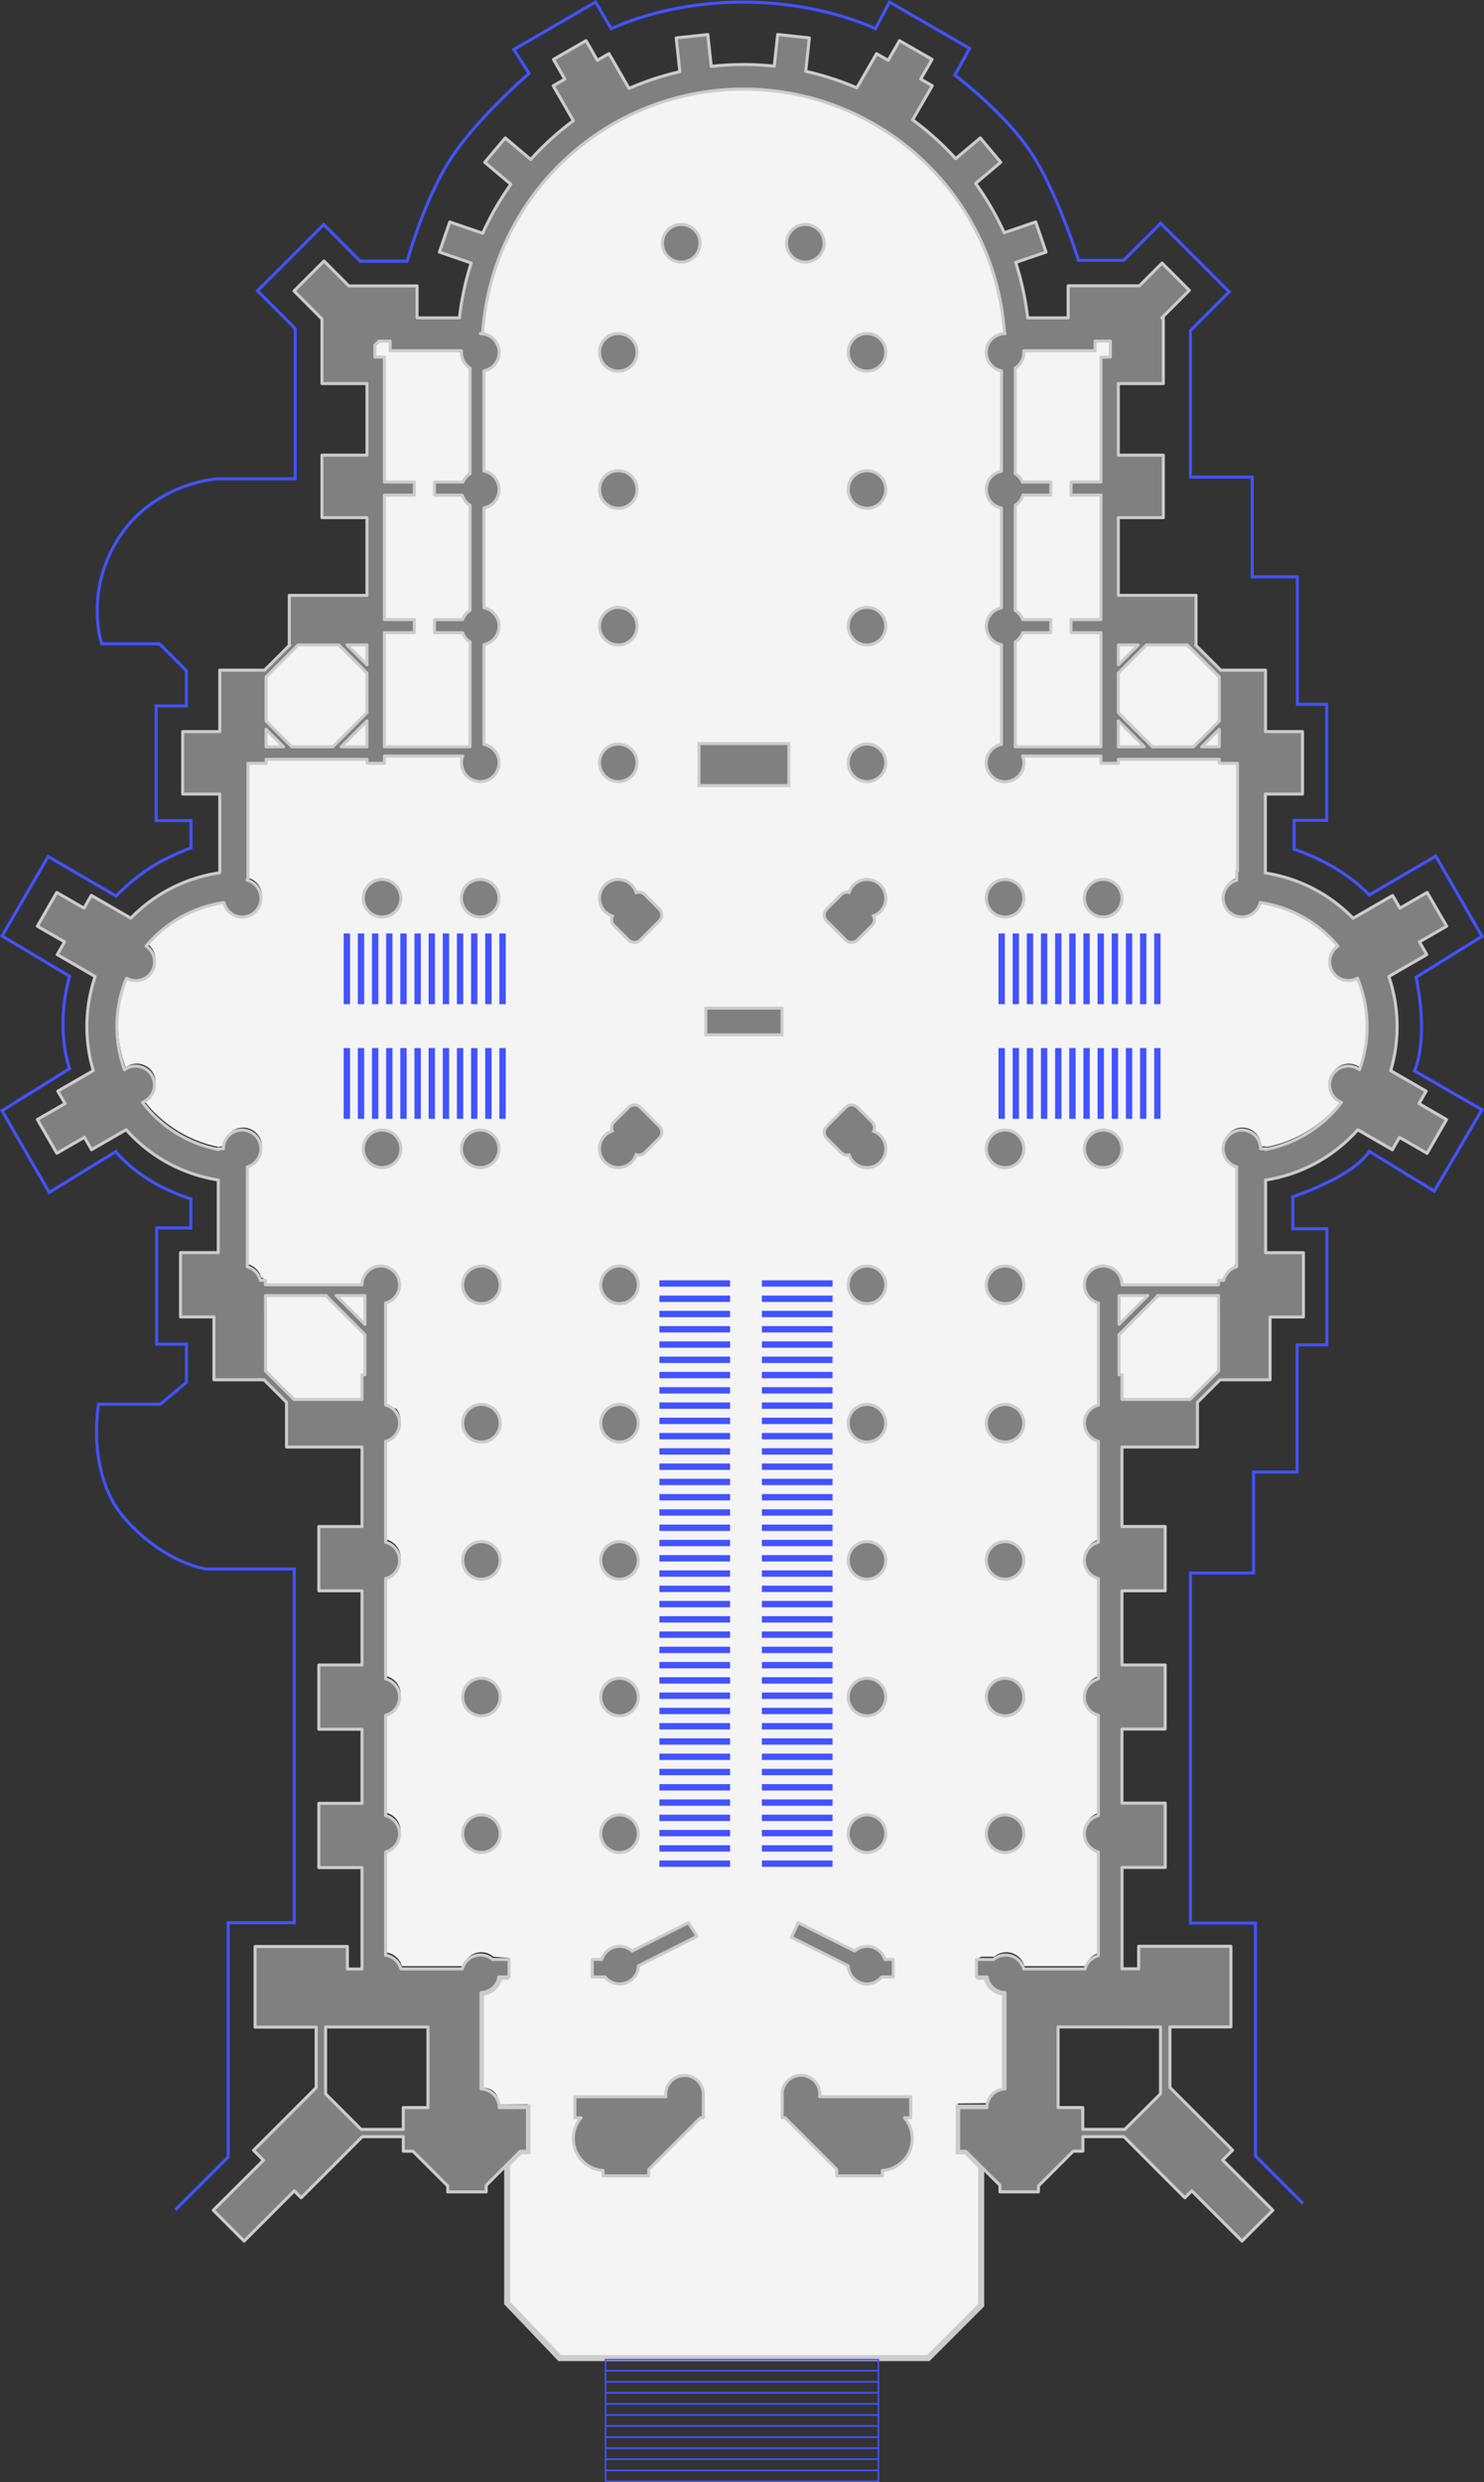 <svg viewBox="0 0 980.97 1639.88" xmlns="http://www.w3.org/2000/svg"><rect x="0" y="0" width="980.97" height="1639.88" fill="#333333" stroke="none"/><path d="m897.6 644.71a12.41 12.41 0 0 1 -12.89-21.18 82.67 82.67 0 0 0 -51.39-28.78 12.41 12.41 0 1 1 -15.52-14.75v-5.84h.48v-71.36l-3.28-51.42-39-37-44-5.69v-155.83l13-34.48-80.2.62h-.38a172.77 172.77 0 0 0 -344.68-1.66h-73.74v187l-44 14-31 30v54.46h-6.43v76.7h-.38v.5a12.41 12.41 0 1 1 -15.52 14.76 82.65 82.65 0 0 0 -51.39 28.78 12.41 12.41 0 0 1 -12.9 21.18 83 83 0 0 0 -1.31 60.46 12.4 12.4 0 1 1 11.83 21.53 82.72 82.72 0 0 0 50.1 31.12v-.45h3.32a12.41 12.41 0 1 1 15.86 11.91v66a12.43 12.43 0 0 1 8.58 8.92h1.24v62.19l19 20.2v3.8h68.7a12.38 12.38 0 0 1 -6.14 20.16v66.61a12.4 12.4 0 0 1 0 24v66.27a12.39 12.39 0 0 1 0 24v66.27a12.4 12.4 0 0 1 0 24v68.26a12.41 12.41 0 0 1 10.14 9h40.51a12.39 12.39 0 0 1 20-6.24l9.81.75.1 6-.1 6-4 1s-4 7-6 8-8 2-8 2v63a10.14 10.14 0 0 1 8 2c4 3 4 9 4 9l19-.3v31.3h-5.69l-7.31 8v92l34 36h243.98l34-36-1-90-9-9h-4l-.92-32.79 18.92-.21s2-5 4-7 9-3 9-3v-61a87.9 87.9 0 0 1 -10-5c-3-2-5-7-5-7l-5-1.51v-10.45l3.75-1.79h8.42a12.39 12.39 0 0 1 20 6.24h40.51a12.37 12.37 0 0 1 8.79-8.72v-68.56a12.4 12.4 0 0 1 0-24v-66.27a12.39 12.39 0 0 1 0-24v-66.27a12.4 12.4 0 0 1 0-24v-66.61a12.41 12.41 0 0 1 -8.82-15.16h70.35v-9.68l19.33-20.32h8.67v-69.38a14.25 14.25 0 0 1 1.82-.7v-66a12.41 12.41 0 1 1 15.86-11.91h3.32v.45a82.75 82.75 0 0 0 50.09-31.12 12.4 12.4 0 1 1 11.85-21.54 83 83 0 0 0 -1.32-60.46z" fill="#f4f4f4"/><path d="m336.48 1306.07h-6.32a12.4 12.4 0 0 1 -12.24 10.44v63.54l12.08 12.39h18.66v28.8h-4.75l-8.63 8.63v91.66l34.72 36.41h243.58l35-35v-91.55l-10.15-10.15h-4.75v-28.8h18.66l12-12.39v-63.54a12.41 12.41 0 0 1 -12.24-10.44h-6.67" fill="none" stroke="#ccc" stroke-miterlimit="10" stroke-width="4"/><path d="m861.31 1455.79-31.43-31.43v-153.81h-43v-231.3h41.75v-66.7h28.79v-84h19.68v-76.76h-22.51v-21.12s39.71-13 50.51-30l43 26.27 31.49-53.8-44.59-25.61s9.72-19.07 1.08-61.9l43.55-27-30.54-53-44 25.65s-16.56-19.07-49.67-30.23v-19.05h21.58v-76.69h-19.41v-84.22h-29.87v-65.86h-40.79v-96.82l25.61-25.61-45.29-45.29-24.47 24.49h-29.87s-12.6-41-29.52-68.38-52.18-54-52.18-54l9.71-17.62-52.92-30.62-9.34 17.62s-35.27-17.62-87.46-17.62-87.1 17.62-87.1 17.62l-10.44-17.62-54 31.32 10.08 15.83s-35.56 30.54-52.74 57.83-27.84 66.22-27.84 66.22h-30.98l-24.18-24.23-43.79 43.79 24.92 24.92v99.25h-51s-41.21 2.16-65 38.15-11.88 70.9-11.88 70.9h38.16l17.81 17.82v23.21h-20v75.76h23v18s-15.66 5.76-27.71 13.67a139.84 139.84 0 0 0 -21.75 18.18l-44.93-26.15-30.47 52.54 44.64 26.61a116.12 116.12 0 0 0 -4.32 31.67c-.01 18.03 4.32 29.33 4.32 29.33l-44.64 27.81 31.19 54 43.91-26.91a100.48 100.48 0 0 0 22.32 18.71 129.48 129.48 0 0 0 27.35 12.48v19.2h-22.55v76.78h19.67v25.19l-17.25 14.42h-40.82s-8.63 46.55 17.76 76.06 53.51 32.87 53.51 32.87h58.06v233.7h-43.67v154.77l-34.91 34.92" fill="none" stroke="#4253ff" stroke-miterlimit="10" stroke-width="2"/><g fill="#4253ff"><path d="m435.88 845.86h46.73v4.2h-46.73z"/><path d="m435.88 855.95h46.73v4.2h-46.73z"/><path d="m435.88 866.03h46.73v4.2h-46.73z"/><path d="m435.88 876.12h46.73v4.2h-46.73z"/><path d="m435.88 886.21h46.73v4.2h-46.73z"/><path d="m435.88 896.29h46.73v4.2h-46.73z"/><path d="m435.88 906.38h46.73v4.2h-46.73z"/><path d="m435.88 916.47h46.73v4.2h-46.73z"/><path d="m435.88 926.55h46.73v4.2h-46.73z"/><path d="m435.88 936.64h46.73v4.2h-46.73z"/><path d="m435.88 946.73h46.73v4.2h-46.73z"/><path d="m435.88 956.82h46.73v4.2h-46.73z"/><path d="m435.88 966.9h46.73v4.2h-46.73z"/><path d="m435.88 976.99h46.73v4.2h-46.73z"/><path d="m435.88 987.08h46.73v4.2h-46.73z"/><path d="m435.88 997.16h46.73v4.2h-46.73z"/><path d="m435.88 1007.25h46.73v4.2h-46.73z"/><path d="m435.88 1017.34h46.73v4.2h-46.73z"/><path d="m435.88 1027.42h46.73v4.2h-46.73z"/><path d="m435.88 1037.51h46.73v4.2h-46.73z"/><path d="m435.88 1047.6h46.73v4.2h-46.73z"/><path d="m435.88 1057.69h46.73v4.2h-46.73z"/><path d="m435.88 1067.77h46.73v4.2h-46.73z"/><path d="m435.88 1077.86h46.73v4.2h-46.73z"/><path d="m435.88 1087.95h46.73v4.2h-46.73z"/><path d="m435.88 1098.03h46.73v4.2h-46.73z"/><path d="m435.88 1108.12h46.73v4.2h-46.73z"/><path d="m435.88 1118.21h46.73v4.2h-46.73z"/><path d="m435.88 1128.29h46.73v4.2h-46.73z"/><path d="m435.88 1138.38h46.73v4.2h-46.73z"/><path d="m435.88 1148.47h46.73v4.2h-46.73z"/><path d="m435.88 1158.56h46.73v4.2h-46.73z"/><path d="m435.88 1168.64h46.73v4.2h-46.73z"/><path d="m435.88 1178.73h46.73v4.2h-46.73z"/><path d="m435.88 1188.82h46.73v4.2h-46.73z"/><path d="m435.88 1198.9h46.73v4.2h-46.73z"/><path d="m435.88 1208.99h46.73v4.2h-46.73z"/><path d="m435.88 1219.08h46.73v4.2h-46.73z"/><path d="m435.88 1229.16h46.73v4.2h-46.73z"/><path d="m503.62 845.86h46.73v4.2h-46.73z"/><path d="m503.62 855.95h46.73v4.2h-46.73z"/><path d="m503.62 866.03h46.73v4.2h-46.73z"/><path d="m503.62 876.12h46.73v4.2h-46.73z"/><path d="m503.62 886.21h46.73v4.2h-46.73z"/><path d="m503.62 896.29h46.73v4.2h-46.73z"/><path d="m503.62 906.38h46.73v4.2h-46.73z"/><path d="m503.62 916.47h46.73v4.2h-46.73z"/><path d="m503.62 926.55h46.73v4.2h-46.73z"/><path d="m503.62 936.64h46.73v4.2h-46.73z"/><path d="m503.62 946.73h46.73v4.2h-46.73z"/><path d="m503.62 956.82h46.73v4.2h-46.73z"/><path d="m503.62 966.9h46.73v4.2h-46.73z"/><path d="m503.62 976.99h46.73v4.2h-46.73z"/><path d="m503.62 987.08h46.73v4.2h-46.73z"/><path d="m503.62 997.16h46.73v4.2h-46.73z"/><path d="m503.62 1007.25h46.73v4.2h-46.73z"/><path d="m503.62 1017.34h46.73v4.2h-46.73z"/><path d="m503.62 1027.42h46.73v4.2h-46.73z"/><path d="m503.62 1037.51h46.73v4.2h-46.73z"/><path d="m503.62 1047.6h46.73v4.2h-46.73z"/><path d="m503.62 1057.69h46.73v4.2h-46.73z"/><path d="m503.62 1067.77h46.73v4.2h-46.73z"/><path d="m503.62 1077.86h46.73v4.2h-46.73z"/><path d="m503.62 1087.95h46.73v4.2h-46.73z"/><path d="m503.62 1098.03h46.73v4.2h-46.73z"/><path d="m503.62 1108.12h46.73v4.2h-46.73z"/><path d="m503.62 1118.21h46.73v4.2h-46.73z"/><path d="m503.62 1128.29h46.73v4.2h-46.73z"/><path d="m503.62 1138.38h46.73v4.2h-46.73z"/><path d="m503.62 1148.47h46.73v4.2h-46.73z"/><path d="m503.62 1158.56h46.73v4.2h-46.73z"/><path d="m503.62 1168.64h46.73v4.2h-46.73z"/><path d="m503.62 1178.73h46.73v4.2h-46.73z"/><path d="m503.62 1188.82h46.73v4.2h-46.73z"/><path d="m503.62 1198.9h46.73v4.2h-46.73z"/><path d="m503.62 1208.99h46.73v4.2h-46.73z"/><path d="m503.62 1219.08h46.73v4.2h-46.73z"/><path d="m503.62 1229.16h46.73v4.2h-46.73z"/><path d="m660.04 692.44h4.2v46.73h-4.2z"/><path d="m669.39 692.44h4.2v46.73h-4.2z"/><path d="m678.75 692.44h4.2v46.73h-4.2z"/><path d="m688.1 692.44h4.2v46.73h-4.2z"/><path d="m697.46 692.44h4.2v46.73h-4.2z"/><path d="m706.81 692.44h4.2v46.73h-4.2z"/><path d="m716.17 692.44h4.2v46.73h-4.2z"/><path d="m725.52 692.44h4.2v46.73h-4.2z"/><path d="m734.88 692.44h4.2v46.73h-4.2z"/><path d="m744.24 692.44h4.2v46.73h-4.2z"/><path d="m753.59 692.44h4.2v46.73h-4.2z"/><path d="m762.95 692.44h4.2v46.73h-4.2z"/><path d="m660.04 616.71h4.2v46.73h-4.2z"/><path d="m669.39 616.71h4.2v46.73h-4.2z"/><path d="m678.75 616.71h4.2v46.73h-4.2z"/><path d="m688.1 616.71h4.2v46.73h-4.2z"/><path d="m697.46 616.71h4.2v46.73h-4.2z"/><path d="m706.81 616.71h4.2v46.73h-4.2z"/><path d="m716.17 616.71h4.2v46.73h-4.2z"/><path d="m725.52 616.71h4.2v46.73h-4.2z"/><path d="m734.88 616.71h4.2v46.73h-4.2z"/><path d="m744.24 616.71h4.2v46.73h-4.2z"/><path d="m753.59 616.71h4.2v46.73h-4.2z"/><path d="m762.95 616.71h4.2v46.73h-4.2z"/><path d="m227.19 692.44h4.2v46.73h-4.2z"/><path d="m236.54 692.44h4.2v46.73h-4.2z"/><path d="m245.9 692.44h4.2v46.73h-4.2z"/><path d="m255.26 692.44h4.2v46.73h-4.2z"/><path d="m264.61 692.44h4.2v46.73h-4.2z"/><path d="m273.97 692.44h4.2v46.73h-4.2z"/><path d="m283.32 692.44h4.2v46.73h-4.2z"/><path d="m292.68 692.44h4.2v46.73h-4.2z"/><path d="m302.03 692.44h4.2v46.73h-4.2z"/><path d="m311.39 692.44h4.2v46.73h-4.2z"/><path d="m320.74 692.44h4.2v46.73h-4.2z"/><path d="m330.1 692.44h4.2v46.73h-4.2z"/><path d="m227.19 616.71h4.2v46.73h-4.2z"/><path d="m236.54 616.71h4.2v46.73h-4.2z"/><path d="m245.9 616.71h4.2v46.73h-4.2z"/><path d="m255.26 616.71h4.2v46.73h-4.2z"/><path d="m264.61 616.71h4.2v46.73h-4.2z"/><path d="m273.97 616.71h4.2v46.73h-4.2z"/><path d="m283.32 616.71h4.2v46.73h-4.2z"/><path d="m292.68 616.71h4.2v46.73h-4.2z"/><path d="m302.03 616.71h4.2v46.73h-4.2z"/><path d="m311.39 616.71h4.2v46.73h-4.2z"/><path d="m320.74 616.71h4.2v46.73h-4.2z"/><path d="m330.1 616.71h4.2v46.73h-4.2z"/></g><circle cx="664.39" cy="1030.91" fill="#808080" r="12.42" stroke="#ccc" stroke-miterlimit="10" stroke-width="2"/><circle cx="664.39" cy="1121.19" fill="#808080" r="12.42" stroke="#ccc" stroke-miterlimit="10" stroke-width="2"/><circle cx="664.39" cy="1211.47" fill="#808080" r="12.42" stroke="#ccc" stroke-miterlimit="10" stroke-width="2"/><circle cx="664.39" cy="940.28" fill="#808080" r="12.42" stroke="#ccc" stroke-miterlimit="10" stroke-width="2"/><circle cx="664.39" cy="848.86" fill="#808080" r="12.42" stroke="#ccc" stroke-miterlimit="10" stroke-width="2"/><circle cx="573.11" cy="1030.91" fill="#808080" r="12.42" stroke="#ccc" stroke-miterlimit="10" stroke-width="2"/><circle cx="573.11" cy="1121.19" fill="#808080" r="12.42" stroke="#ccc" stroke-miterlimit="10" stroke-width="2"/><circle cx="573.11" cy="1211.47" fill="#808080" r="12.42" stroke="#ccc" stroke-miterlimit="10" stroke-width="2"/><circle cx="573.11" cy="940.28" fill="#808080" r="12.42" stroke="#ccc" stroke-miterlimit="10" stroke-width="2"/><circle cx="573.11" cy="848.86" fill="#808080" r="12.42" stroke="#ccc" stroke-miterlimit="10" stroke-width="2"/><circle cx="573.11" cy="323.41" fill="#808080" r="12.42" stroke="#ccc" stroke-miterlimit="10" stroke-width="2"/><circle cx="573.11" cy="413.7" fill="#808080" r="12.42" stroke="#ccc" stroke-miterlimit="10" stroke-width="2"/><circle cx="573.11" cy="503.98" fill="#808080" r="12.42" stroke="#ccc" stroke-miterlimit="10" stroke-width="2"/><circle cx="573.11" cy="232.78" fill="#808080" r="12.42" stroke="#ccc" stroke-miterlimit="10" stroke-width="2"/><circle cx="408.71" cy="323.41" fill="#808080" r="12.42" stroke="#ccc" stroke-miterlimit="10" stroke-width="2"/><circle cx="408.71" cy="413.7" fill="#808080" r="12.42" stroke="#ccc" stroke-miterlimit="10" stroke-width="2"/><circle cx="408.71" cy="503.98" fill="#808080" r="12.42" stroke="#ccc" stroke-miterlimit="10" stroke-width="2"/><circle cx="408.71" cy="232.78" fill="#808080" r="12.42" stroke="#ccc" stroke-miterlimit="10" stroke-width="2"/><circle cx="409.52" cy="1030.91" fill="#808080" r="12.42" stroke="#ccc" stroke-miterlimit="10" stroke-width="2"/><circle cx="409.52" cy="1121.19" fill="#808080" r="12.42" stroke="#ccc" stroke-miterlimit="10" stroke-width="2"/><circle cx="409.52" cy="1211.47" fill="#808080" r="12.42" stroke="#ccc" stroke-miterlimit="10" stroke-width="2"/><circle cx="409.52" cy="940.28" fill="#808080" r="12.42" stroke="#ccc" stroke-miterlimit="10" stroke-width="2"/><circle cx="409.52" cy="848.86" fill="#808080" r="12.42" stroke="#ccc" stroke-miterlimit="10" stroke-width="2"/><circle cx="318.23" cy="1030.91" fill="#808080" r="12.42" stroke="#ccc" stroke-miterlimit="10" stroke-width="2"/><circle cx="318.23" cy="1121.19" fill="#808080" r="12.42" stroke="#ccc" stroke-miterlimit="10" stroke-width="2"/><circle cx="318.23" cy="1211.47" fill="#808080" r="12.42" stroke="#ccc" stroke-miterlimit="10" stroke-width="2"/><circle cx="318.23" cy="940.28" fill="#808080" r="12.42" stroke="#ccc" stroke-miterlimit="10" stroke-width="2"/><circle cx="318.23" cy="848.86" fill="#808080" r="12.42" stroke="#ccc" stroke-miterlimit="10" stroke-width="2"/><circle cx="729.24" cy="759" fill="#808080" r="12.42" stroke="#ccc" stroke-miterlimit="10" stroke-width="2"/><circle cx="729.24" cy="593.44" fill="#808080" r="12.42" stroke="#ccc" stroke-miterlimit="10" stroke-width="2"/><circle cx="664.39" cy="759" fill="#808080" r="12.42" stroke="#ccc" stroke-miterlimit="10" stroke-width="2"/><circle cx="664.39" cy="593.44" fill="#808080" r="12.42" stroke="#ccc" stroke-miterlimit="10" stroke-width="2"/><circle cx="252.58" cy="593.44" fill="#808080" r="12.42" stroke="#ccc" stroke-miterlimit="10" stroke-width="2"/><circle cx="252.58" cy="759" fill="#808080" r="12.42" stroke="#ccc" stroke-miterlimit="10" stroke-width="2"/><circle cx="317.43" cy="593.44" fill="#808080" r="12.42" stroke="#ccc" stroke-miterlimit="10" stroke-width="2"/><circle cx="317.43" cy="759" fill="#808080" r="12.42" stroke="#ccc" stroke-miterlimit="10" stroke-width="2"/><path d="m583.29 1437.55v-3.55a21.12 21.12 0 0 0 14.62-34.84h4.09v-13.91h-60.21a12.42 12.42 0 1 0 -24.6 0h-.12v13.91h1.93l34.14 34.15v4.24z" fill="#808080" stroke="#ccc" stroke-linecap="round" stroke-linejoin="round" stroke-width="2"/><path d="m379 1412.91a21.07 21.07 0 0 1 5.1-13.75h-4.1v-13.91h60.23a12.41 12.41 0 1 1 24.6 0h.11v13.91h-1.94l-34.14 34.15v4.24h-30.18v-3.55a21.15 21.15 0 0 1 -19.68-21.09z" fill="#808080" stroke="#ccc" stroke-linecap="round" stroke-linejoin="round" stroke-width="2"/><path d="m435.82 600.64-9.59-9.6a5.5 5.5 0 0 0 -5.66-1.3 12.42 12.42 0 1 0 -15.79 15.47 5.5 5.5 0 0 0 1.11 6.17l9.6 9.59a5.5 5.5 0 0 0 7.8 0l12.53-12.53a5.5 5.5 0 0 0 0-7.8z" fill="#808080" stroke="#ccc" stroke-miterlimit="10" stroke-width="2"/><path d="m577.5 747.4a5.51 5.51 0 0 0 -1.1-6.19l-9.6-9.59a5.5 5.5 0 0 0 -7.8 0l-12.53 12.53a5.5 5.5 0 0 0 0 7.8l9.59 9.6a5.5 5.5 0 0 0 5.29 1.41 12.41 12.41 0 1 0 16.15-15.56z" fill="#808080" stroke="#ccc" stroke-miterlimit="10" stroke-width="2"/><path d="m585.53 593.44a12.42 12.42 0 0 0 -24.23-3.83 5.51 5.51 0 0 0 -5.24 1.43l-9.59 9.6a5.5 5.5 0 0 0 0 7.8l12.53 12.56a5.5 5.5 0 0 0 7.8 0l9.6-9.59a5.5 5.5 0 0 0 1-6.32 12.39 12.39 0 0 0 8.13-11.65z" fill="#808080" stroke="#ccc" stroke-miterlimit="10" stroke-width="2"/><path d="m435.82 744.15-12.53-12.53a5.5 5.5 0 0 0 -7.8 0l-9.6 9.59a5.53 5.53 0 0 0 -1.18 6 12.42 12.42 0 1 0 15.81 15.59 5.52 5.52 0 0 0 5.71-1.29l9.59-9.6a5.5 5.5 0 0 0 0-7.76z" fill="#808080" stroke="#ccc" stroke-miterlimit="10" stroke-width="2"/><path d="m466.55 666.03h50.39v17.64h-50.39z" fill="#808080" stroke="#ccc" stroke-miterlimit="10" stroke-width="2"/><path d="m462.05 491.29h59.39v27.69h-59.39z" fill="#808080" stroke="#ccc" stroke-miterlimit="10" stroke-width="2"/><circle cx="532.37" cy="160.72" fill="#808080" r="12.42" stroke="#ccc" stroke-linecap="round" stroke-linejoin="round" stroke-width="2"/><circle cx="450.31" cy="160.72" fill="#808080" r="12.42" stroke="#ccc" stroke-linecap="round" stroke-linejoin="round" stroke-width="2"/><path d="m455 1270.31-37.19 18.69a12.4 12.4 0 0 0 -20 5.55h-6.32v11.52h8.45a12.4 12.4 0 0 0 22.09-7.33l38.06-19.11-.3-.6h.93z" fill="#808080" stroke="#ccc" stroke-linecap="round" stroke-linejoin="round" stroke-width="2"/><path d="m590.48 1294.55h-5.54a12.4 12.4 0 0 0 -20-5.55l-37.27-18.72-4.47 9.62 37.52 18.84a12.41 12.41 0 0 0 22.1 7.33h7.67z" fill="#808080" stroke="#ccc" stroke-linecap="round" stroke-linejoin="round" stroke-width="2"/><path d="m942.74 720.9-23.45-13.53a102.52 102.52 0 0 0 -1.23-62.22l25.08-14.48-4.84-8.38 18-10.37-12.9-22.29-18 10.37-4.84-8.38-26.11 15.07a102.35 102.35 0 0 0 -58-29.92v-52.15h24.53v-41.27h-24.44v-40.59h-29.62l-16.64-16.65h.32v-32.78h-51.35v-51.33h29.75v-41.29h-29.75v-47.29h29.75v-43.42h-1l18.17-18.17-18-18-15 15h-47.1v21.17h-26.75a188.13 188.13 0 0 0 -7.92-36.6l20.06-6.85-6.81-19.91-20.85 7.12a188.49 188.49 0 0 0 -18.88-32.57l16.59-14-13.51-16.06-16.27 13.71a191 191 0 0 0 -28.45-25.67l13-22.51-7.66-4.42 7.49-13-21.51-12.36-7.49 13-7.65-4.42-13.06 22.59a188.37 188.37 0 0 0 -33.79-10.93l2.39-22.07-20.93-2.25-2.26 20.93a189.44 189.44 0 0 0 -41.67.12l-2.27-21-20.87 2.2 2.4 22.32a187.74 187.74 0 0 0 -33.59 11.06l-13.28-23-7.65 4.42-7.49-13-21.51 12.42 7.49 13-7.66 4.42 13.29 23.04a190.75 190.75 0 0 0 -28.16 25.63l-16.84-14.23-13.56 16.09 17.26 14.55a189.45 189.45 0 0 0 -18.62 32.32l-21.78-7.44-6.81 19.91 21 7.19a187.72 187.72 0 0 0 -7.79 36.25h-28v-21.1h-45.1l-16.43-16.43-19.8 19.79 18.46 18.46v42.7h29.76v47.29h-29.78v41.29h29.76v51.35h-51.35v32.78h.32l-16.64 16.63h-29.62v40.59h-24.52v41.27h24.52v52a102.3 102.3 0 0 0 -58.81 30l-26.1-15.07-4.85 8.45-18-10.37-12.82 22.29 18 10.37-4.84 8.38 25.04 14.48a102.52 102.52 0 0 0 -1.23 62.22l-23.45 13.53 4.78 8.19-18.3 10.54 12.87 22.28 18.25-10.53 4.72 8.18 22.86-13.19a102.39 102.39 0 0 0 60.89 33.21v48h-24.95v42.47h22.07v41.55h33.11l14.88 14.88v29.52h49.91v52.55h-28.56v42.45h28.56v49h-28.56v42.47h28.56v48.94h-28.56v42.47h28.56v67h-9.69v-14.88h-61v53.27h40.38v40l-41.4 41.41 6.55 6.55-33.15 33.02 20.36 20.36 33.15-33.16 4.58 4.58 40.39-40.39h27.11v9.6h6.37l23 23v3.89h25.44v-4.35l22.52-22.52h4.75v-28.8h-18.67a12.41 12.41 0 0 0 -12.06-12.39v-63.63a12.39 12.39 0 0 0 11.87-10.35h6.69v-11.52h-10.93a12.4 12.4 0 0 0 -20 6.24h-40.52a12.42 12.42 0 0 0 -10.15-9v-68.29a12.41 12.41 0 0 0 0-24v-66.3a12.4 12.4 0 0 0 0-24v-66.3a12.4 12.4 0 0 0 0-24v-66.65a12.41 12.41 0 0 0 0-24v-67.42a12.41 12.41 0 1 0 -15.59-12h-63.83v-3h-3.41a12.43 12.43 0 0 0 -8.58-8.92v-66a12.42 12.42 0 1 0 -15.87-11.93h-3.33v.45a82.74 82.74 0 0 1 -50.11-31.13 12.41 12.41 0 1 0 -11.86-21.56 83 83 0 0 1 1.32-60.49 12.41 12.41 0 0 0 12.9-21.19 82.67 82.67 0 0 1 51.46-28.8 12.41 12.41 0 1 0 15.53-14.76v-.52h.38v-76.72h12v-2.62h66.71v2.62h11.51v-4.78h51.78a12.41 12.41 0 1 0 14-7.7v-65.92a12.42 12.42 0 0 0 0-24.36v-65.93a12.42 12.42 0 0 0 0-24.36v-66.23a12.41 12.41 0 0 0 -2.4-24.59h1.49a172.87 172.87 0 0 1 345 0h.38a12.41 12.41 0 0 0 -2.38 24.59v66.27a12.42 12.42 0 0 0 0 24.36v65.93a12.42 12.42 0 0 0 0 24.36v65.88a12.45 12.45 0 1 0 14 7.7h51.78v4.78h11.51v-2.62h66.71v2.62h12v71.37h-.48v5.85a12.41 12.41 0 1 0 15.48 14.78 82.67 82.67 0 0 1 51.42 28.8 12.42 12.42 0 0 0 12.91 21.19 83 83 0 0 1 1.31 60.49 12.41 12.41 0 1 0 -11.85 21.56 82.79 82.79 0 0 1 -50.12 31.13v-.45h-3.32a12.42 12.42 0 1 0 -15.87 11.92v66a12.43 12.43 0 0 0 -8.59 8.92h-3.41v3h-63.83a12.42 12.42 0 1 0 -15.59 12v67.43a12.41 12.41 0 0 0 0 24v66.65a12.4 12.4 0 0 0 0 24v66.3a12.4 12.4 0 0 0 0 24v66.3a12.41 12.41 0 0 0 0 24v68.59a12.42 12.42 0 0 0 -8.8 8.73h-40.53a12.4 12.4 0 0 0 -20-6.24h-11.25v11.52h7a12.4 12.4 0 0 0 11.87 10.35v63.63a12.4 12.4 0 0 0 -12 12.39h-18.67v28.8h4.75l22.57 22.47v4.35h25.44v-3.89l23-23h6.37v-9.6h27.11l40.32 40.38 4.58-4.58 33.18 33.19 20.36-20.36-33.15-33.16 6.55-6.55-41.4-41.41v-40h40.31v-53.27h-60.98v14.88h-11v-67h28.56v-42.47h-28.6v-48.94h28.56v-42.33h-28.56v-49h28.56v-42.47h-28.56v-52.53h49.91v-29.52l14.88-14.88h33.11v-41.51h22.07v-42.47h-25v-48a102.44 102.44 0 0 0 60.9-33.21l22.85 13.19 4.73-8.18 18.25 10.53 12.86-22.28-18.21-10.58zm-659.85 618.28v53.26h-16.32v14.4h-27.83l-1.82-1.82-20.36-20.36-1.34-1.33v-44.15zm-41.66-483.24v19l-19-19zm-65.75 0h40.31l-.18.18 25.62 25.61v26.51h-1.92v16.32h-45l-18.79-18.78zm.38-362.56v-11.57l11.58 11.57zm66.71 0h-17.09l17.09-17.09zm0-22.52-22.52 22.52h-27.18l-17-17v-29.15l21.13-21.12h27l18.55 18.55zm0-31.62-13.12-13.13h13.12zm68.14-126.24a12.43 12.43 0 0 0 -4.67 5.49h-18.84v8.64h18.37a12.48 12.48 0 0 0 5.14 6.74v69.42a12.39 12.39 0 0 0 -4.91 6.11h-18.6v8.6h18.6a12.39 12.39 0 0 0 4.91 6.11v69.25h-56.63v-75.36h19.8v-8.64h-19.8v-82.25h19.8v-8.64h-19.8v-82.54h-6.24v-7.93l2.65-2.64h7.43v6.35h47.14c0 .35-.05.7-.05 1.06a12.38 12.38 0 0 0 5.7 10.43zm423.29-77.07h-6.24v82.54h-19.8v8.64h19.8v82.27h-19.8v8.62h19.8v75.36h-56.65v-69.23a12.39 12.39 0 0 0 4.89-6.13h18.61v-8.64h-18.61a12.39 12.39 0 0 0 -4.91-6.11v-69.4a12.48 12.48 0 0 0 5.14-6.74h18.38v-8.64h-18.83a12.43 12.43 0 0 0 -4.67-5.49v-69.77a12.38 12.38 0 0 0 5.7-10.43c0-.36 0-.71 0-1.06h47.09v-6.35h10.1zm5.27 190.18h13.13l-13.13 13.13zm0 67.27v-17.09l17.1 17.09zm66.71 0h-11.6l11.62-11.57zm0-17-17 17h-27.21l-22.52-22.52v-26.2l18.55-18.55h27.05l21.15 21.12zm-66.25 379.56h19l-19 19zm13 483.24h14.4v44.15l-1.34 1.33-20.4 20.34-1.82 1.82h-27.83v-14.4h-16.32v-53.26zm52.79-433.4-18.82 18.78h-45.05v-16.32h-1.92v-26.51l25.62-25.61-.18-.18h40.31z" fill="#808080" stroke="#ccc" stroke-linecap="round" stroke-linejoin="round" stroke-width="2"/><path d="m400.3 1558.94h180.37v7.31h-180.37z" fill="none" stroke="#4253ff" stroke-miterlimit="10"/><path d="m400.3 1566.26h180.37v7.31h-180.37z" fill="none" stroke="#4253ff" stroke-miterlimit="10"/><path d="m400.3 1573.57h180.37v7.31h-180.37z" fill="none" stroke="#4253ff" stroke-miterlimit="10"/><path d="m400.3 1580.88h180.37v7.31h-180.37z" fill="none" stroke="#4253ff" stroke-miterlimit="10"/><path d="m400.3 1588.2h180.37v7.31h-180.37z" fill="none" stroke="#4253ff" stroke-miterlimit="10"/><path d="m400.3 1595.51h180.37v7.31h-180.37z" fill="none" stroke="#4253ff" stroke-miterlimit="10"/><path d="m400.3 1602.82h180.37v7.31h-180.37z" fill="none" stroke="#4253ff" stroke-miterlimit="10"/><path d="m400.3 1610.13h180.37v7.31h-180.37z" fill="none" stroke="#4253ff" stroke-miterlimit="10"/><path d="m400.3 1617.45h180.37v7.31h-180.37z" fill="none" stroke="#4253ff" stroke-miterlimit="10"/><path d="m400.3 1624.76h180.37v7.31h-180.37z" fill="none" stroke="#4253ff" stroke-miterlimit="10"/><path d="m400.3 1632.07h180.37v7.31h-180.37z" fill="none" stroke="#4253ff" stroke-miterlimit="10"/></svg>
